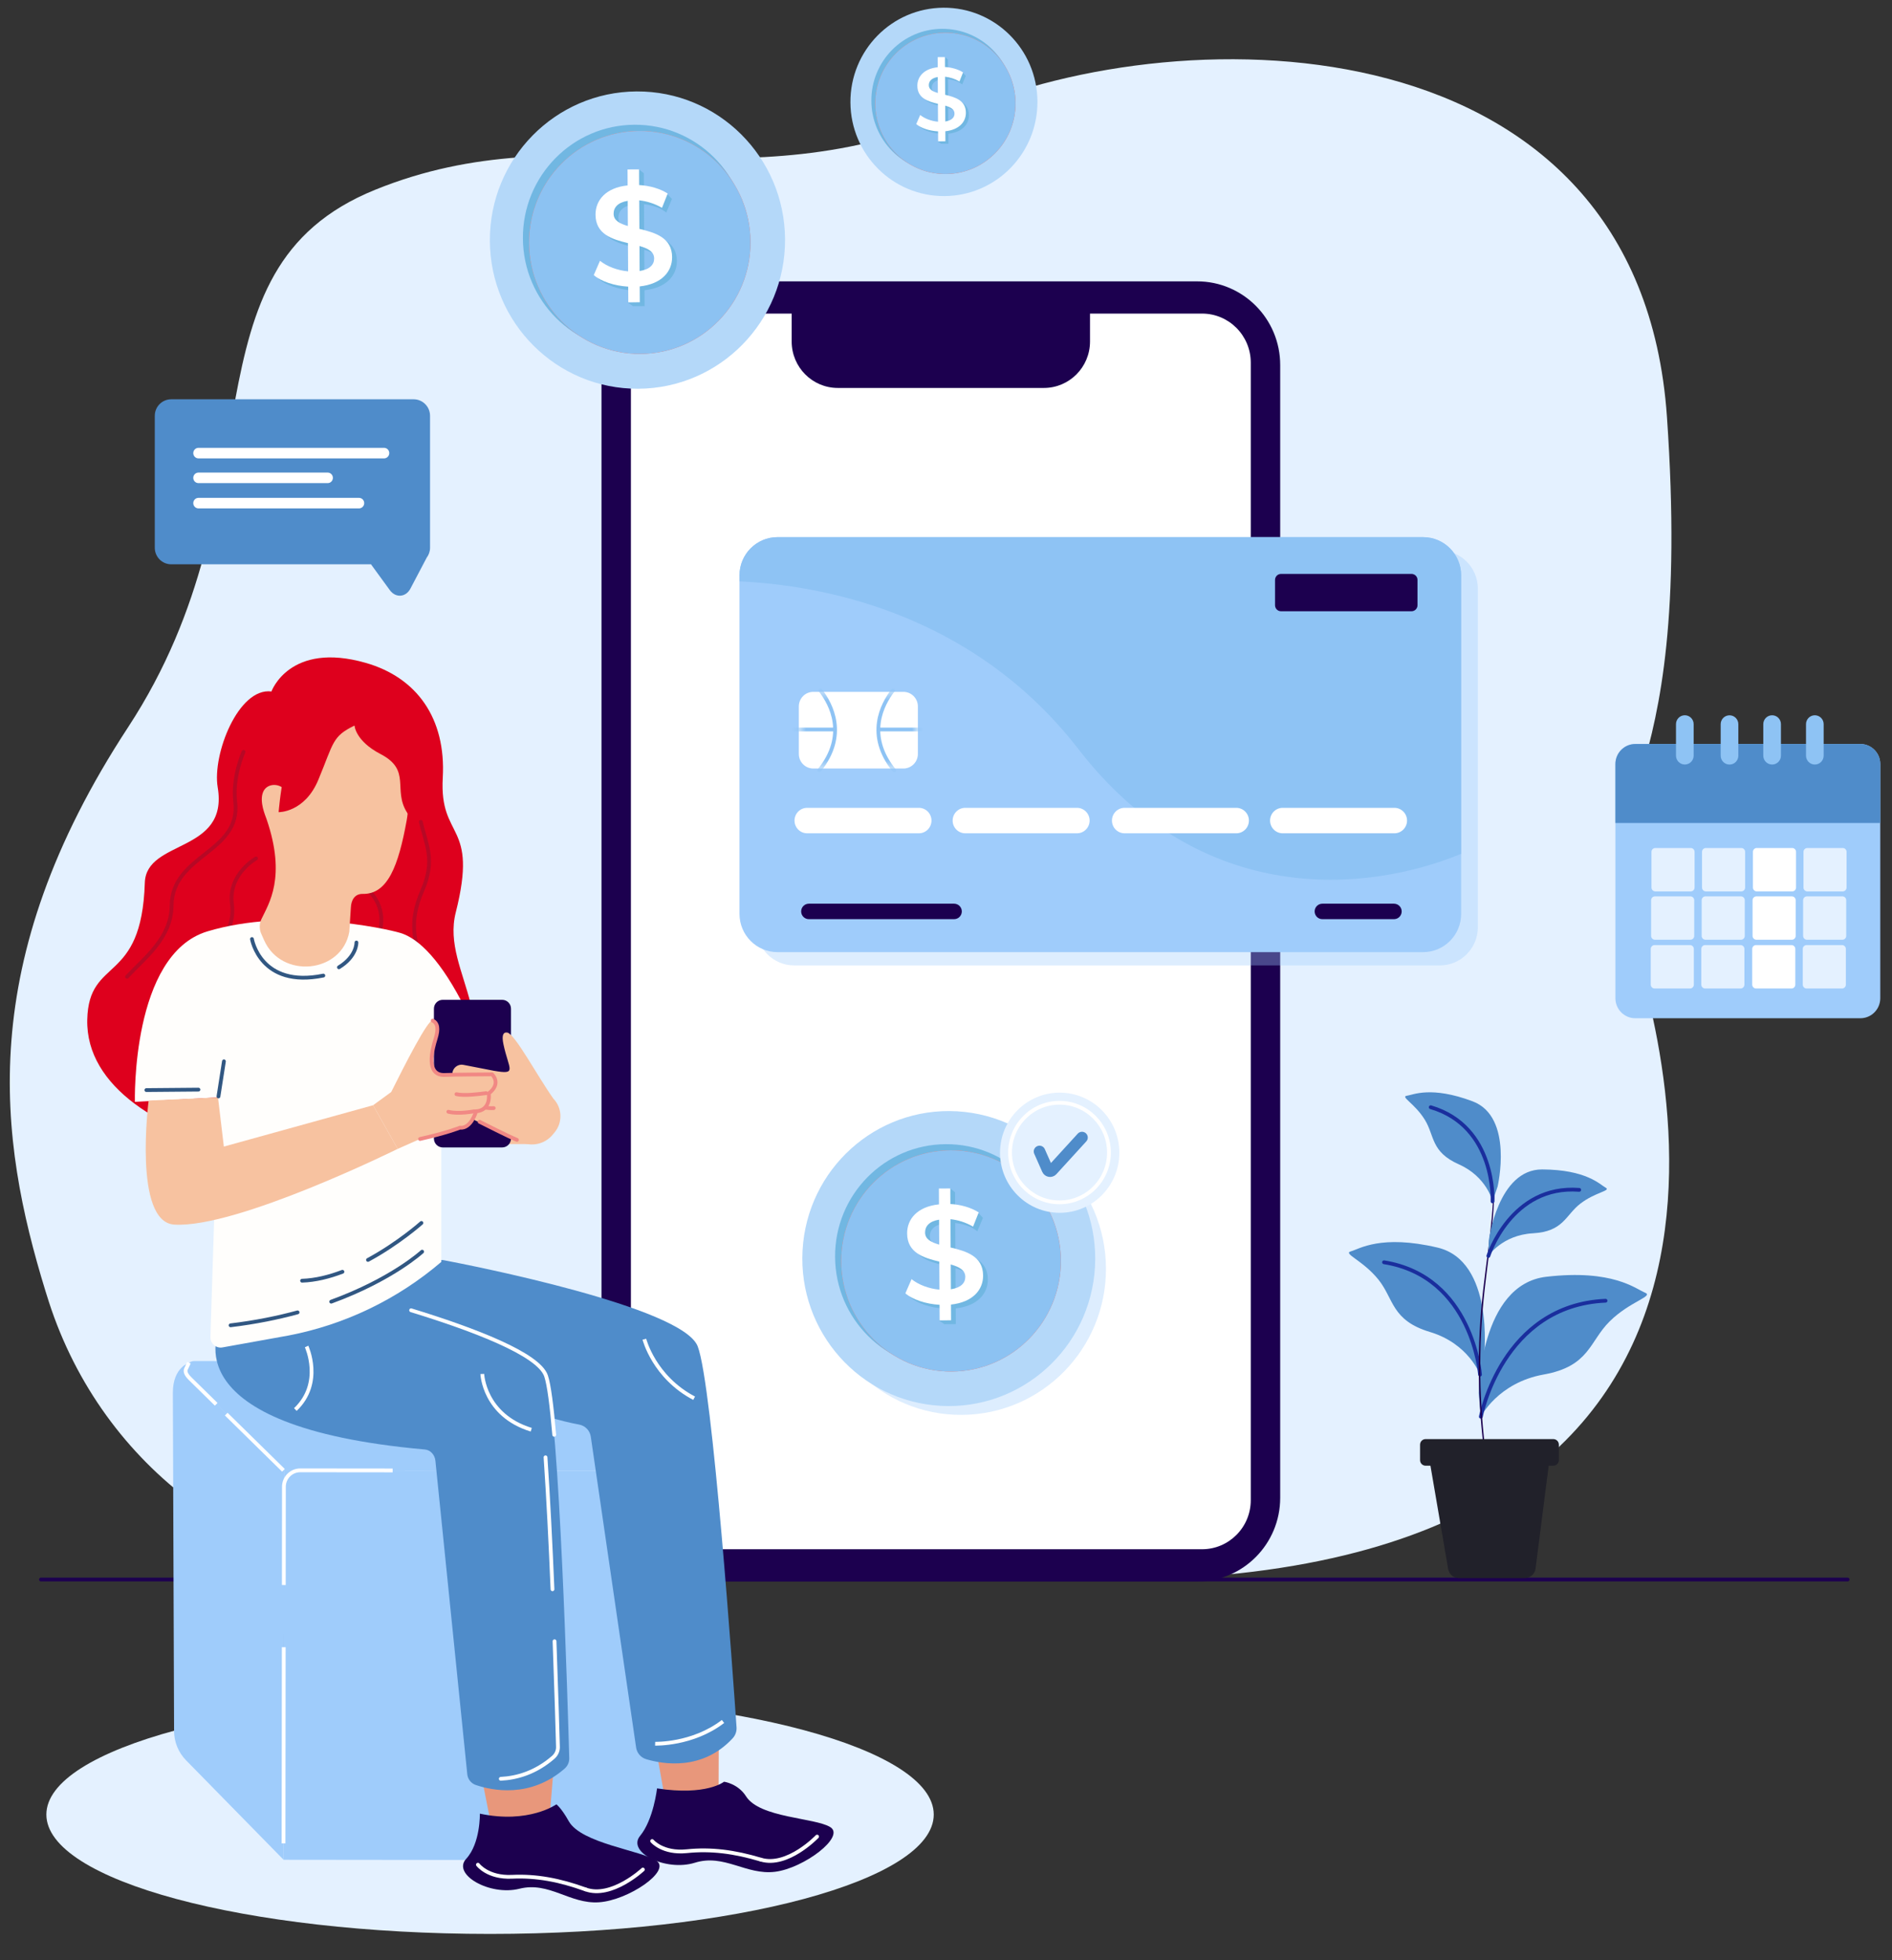 <svg width="250" height="259" viewBox="0 0 250 259" fill="none" xmlns="http://www.w3.org/2000/svg">
<rect x="0" y="0" width="250" height="259" fill="#333333" stroke="none"/>
<path d="M137.907 208.56H55.646C33.472 208.56 13.565 193.974 6.47 172.069C6.31 171.575 6.152 171.073 5.996 170.565C-0.144 150.56 -3.478 127.251 16.928 96.095C37.334 64.938 23.336 35.715 49.573 25.076C75.81 14.437 97.095 27.703 126.976 14.785C156.856 1.867 216.618 2.627 220.261 55.06C223.906 107.493 209.329 105.213 215.16 122.691C220.99 140.169 240.668 213.12 137.907 208.56Z" fill="#E4F1FF"/>
<path d="M64.753 255.556C97.132 255.556 123.38 248.492 123.38 239.779C123.38 231.065 97.132 224.002 64.753 224.002C32.375 224.002 6.127 231.065 6.127 239.779C6.127 248.492 32.375 255.556 64.753 255.556Z" fill="#E4F1FF"/>
<path d="M5.414 208.723H244.13" stroke="#1C004F" stroke-width="0.5" stroke-miterlimit="10" stroke-linecap="round"/>
<path d="M37.462 245.756L86.262 245.809C87.832 245.811 89.106 244.53 89.108 242.948L89.16 194.348L37.517 194.293L37.462 245.756Z" fill="#9FCCFB"/>
<path d="M37.518 194.29L89.136 194.346L72.884 181.3C71.758 180.396 70.355 179.902 68.908 179.9L25.692 179.854C24.617 179.852 24.083 181.153 24.85 181.903L37.518 194.29Z" fill="#9FCCFB"/>
<path d="M23.002 228.753L22.841 184.035C22.845 180.628 25.04 180.07 25.04 180.07L24.642 180.911C24.447 181.343 24.854 181.848 25.193 182.181L37.523 194.292L37.468 245.753L24.589 232.615C23.577 231.582 23.007 230.197 23.002 228.753Z" fill="#9FCCFB"/>
<path d="M51.882 194.308L39.672 194.295C38.482 194.294 37.517 195.264 37.515 196.463L37.501 209.45" stroke="white" stroke-width="0.5" stroke-miterlimit="10"/>
<path d="M37.493 217.664L37.465 243.586" stroke="white" stroke-width="0.5" stroke-miterlimit="10"/>
<path d="M29.894 186.867L37.452 194.291" stroke="white" stroke-width="0.5" stroke-miterlimit="10"/>
<path d="M24.968 180.07L24.57 180.911C24.375 181.343 24.783 181.848 25.121 182.181L28.568 185.567" stroke="white" stroke-width="0.5" stroke-miterlimit="10"/>
<path d="M158.183 208.98H90.453C84.391 208.98 79.478 204.03 79.478 197.924V48.235C79.478 42.129 84.391 37.18 90.453 37.18H158.183C164.245 37.18 169.159 42.129 169.159 48.235V197.924C169.159 204.03 164.245 208.98 158.183 208.98Z" fill="#1C004F"/>
<path d="M158.832 204.721H89.805C86.249 204.721 83.365 201.817 83.365 198.234V47.924C83.365 44.342 86.249 41.438 89.805 41.438H158.832C162.388 41.438 165.271 44.342 165.271 47.924V198.234C165.271 201.817 162.389 204.721 158.832 204.721Z" fill="white"/>
<path d="M137.936 51.264H110.7C107.336 51.264 104.608 48.517 104.608 45.128V39.636C104.608 39.456 104.753 39.31 104.932 39.31H144.029V45.128C144.028 48.517 141.301 51.264 137.936 51.264Z" fill="#1C004F"/>
<path d="M103.732 31.613C103.794 42.462 95.114 51.308 84.343 51.371C73.572 51.433 64.79 42.689 64.729 31.84C64.667 20.99 73.347 12.145 84.118 12.082C94.888 12.02 103.67 20.764 103.732 31.613Z" fill="#B4D8F9"/>
<path d="M98.745 31.331C98.792 39.579 92.193 46.303 84.005 46.35C75.817 46.398 69.141 39.75 69.094 31.503C69.047 23.255 75.646 16.53 83.834 16.483C92.022 16.436 98.698 23.082 98.745 31.331Z" fill="#71B7E2"/>
<path d="M99.167 31.952C99.213 40.088 92.703 46.723 84.625 46.77C76.546 46.817 69.961 40.259 69.914 32.121C69.868 23.984 76.378 17.35 84.456 17.303C92.534 17.257 99.12 23.815 99.167 31.952Z" fill="#FF725E"/>
<path d="M99.167 31.952C99.213 40.088 92.703 46.723 84.625 46.77C76.546 46.817 69.961 40.259 69.914 32.121C69.868 23.984 76.378 17.35 84.456 17.303C92.534 17.257 99.12 23.815 99.167 31.952Z" fill="#8CC2F2"/>
<path d="M85.116 30.755L85.095 26.985C85.1 26.985 85.107 26.985 85.113 26.985C85.763 27.057 86.437 27.228 87.105 27.496C87.663 27.783 88.04 28.083 88.04 28.083L88.089 27.966L88.658 26.606L88.789 26.293L88.118 25.591L87.798 25.739C86.978 25.331 86.044 25.013 85.083 24.966L85.071 22.893L84.428 22.377L84.431 22.897L83.551 22.902L83.564 25.013C80.673 25.309 79.31 26.98 79.321 28.885C79.336 31.48 81.547 32.14 83.607 32.632L83.628 36.367C82.218 36.244 80.825 35.711 79.912 34.969L79.089 36.86C80.058 37.695 81.823 38.282 83.64 38.384L83.649 39.949L82.926 39.966L83.652 40.457L85.172 40.448L85.16 38.356C88.069 38.04 89.45 36.389 89.439 34.484C89.424 31.887 87.177 31.247 85.116 30.755ZM83.593 30.371C82.516 30.06 81.716 29.654 81.711 28.757C81.707 27.936 82.259 27.26 83.574 27.047L83.593 30.371ZM85.148 36.32L85.129 33.014C86.243 33.325 87.061 33.75 87.067 34.665C87.071 35.468 86.5 36.107 85.148 36.32Z" fill="#71B7E2"/>
<path d="M84.528 37.848L84.54 39.941L83.019 39.949L83.008 37.876C81.19 37.774 79.425 37.187 78.456 36.352L79.28 34.461C80.193 35.203 81.586 35.736 82.997 35.859L82.975 32.123C80.915 31.631 78.704 30.971 78.689 28.375C78.678 26.469 80.041 24.799 82.932 24.502L82.92 22.392L84.441 22.383L84.452 24.456C85.825 24.523 87.218 24.926 88.224 25.574L87.474 27.464C86.488 26.891 85.447 26.58 84.464 26.473L84.485 30.246C86.547 30.739 88.794 31.379 88.809 33.975C88.819 35.881 87.437 37.533 84.528 37.848ZM82.961 29.863L82.942 26.539C81.627 26.752 81.075 27.427 81.08 28.249C81.084 29.145 81.884 29.552 82.961 29.863ZM86.435 34.158C86.43 33.242 85.612 32.818 84.498 32.507L84.516 35.813C85.869 35.6 86.44 34.961 86.435 34.158Z" fill="white"/>
<path d="M137.082 13.394C137.121 20.267 131.621 25.871 124.798 25.911C117.974 25.951 112.411 20.411 112.371 13.537C112.332 6.664 117.831 1.06 124.656 1.02C131.479 0.981 137.042 6.52 137.082 13.394Z" fill="#B4D8F9"/>
<path d="M133.923 13.216C133.953 18.441 129.772 22.701 124.585 22.731C119.397 22.761 115.168 18.55 115.138 13.325C115.108 8.099 119.289 3.839 124.477 3.809C129.663 3.779 133.892 7.99 133.923 13.216Z" fill="#71B7E2"/>
<path d="M134.189 13.609C134.219 18.764 130.094 22.967 124.976 22.997C119.858 23.026 115.686 18.871 115.656 13.716C115.627 8.561 119.752 4.358 124.869 4.328C129.988 4.299 134.16 8.453 134.189 13.609Z" fill="#FF725E"/>
<path d="M134.189 13.609C134.219 18.764 130.094 22.967 124.976 22.997C119.858 23.026 115.686 18.871 115.656 13.716C115.627 8.561 119.752 4.358 124.869 4.328C129.988 4.299 134.16 8.453 134.189 13.609Z" fill="#8CC2F2"/>
<path d="M125.288 12.85L125.274 10.462C125.278 10.462 125.282 10.462 125.286 10.462C125.698 10.508 126.125 10.616 126.548 10.786C126.902 10.968 127.141 11.158 127.141 11.158L127.172 11.084L127.533 10.222L127.616 10.024L127.191 9.579L126.988 9.672C126.469 9.414 125.877 9.212 125.268 9.183L125.261 7.87L124.853 7.543L124.855 7.872L124.298 7.876L124.306 9.212C122.474 9.4 121.611 10.459 121.618 11.665C121.627 13.31 123.027 13.728 124.333 14.04L124.346 16.406C123.453 16.329 122.57 15.991 121.992 15.521L121.471 16.719C122.085 17.248 123.203 17.62 124.354 17.684L124.36 18.676L123.901 18.686L124.362 18.998L125.325 18.992L125.317 17.668C127.16 17.468 128.035 16.421 128.028 15.214C128.017 13.568 126.594 13.162 125.288 12.85ZM124.324 12.607C123.641 12.411 123.135 12.153 123.131 11.585C123.128 11.065 123.478 10.637 124.311 10.502L124.324 12.607ZM125.308 16.376L125.296 14.282C126.002 14.479 126.521 14.749 126.524 15.328C126.526 15.837 126.165 16.241 125.308 16.376Z" fill="#71B7E2"/>
<path d="M124.915 17.344L124.922 18.669L123.959 18.675L123.951 17.361C122.8 17.297 121.681 16.925 121.067 16.396L121.589 15.198C122.168 15.668 123.051 16.006 123.944 16.083L123.931 13.717C122.625 13.405 121.225 12.986 121.215 11.342C121.208 10.135 122.071 9.076 123.903 8.888L123.895 7.551L124.858 7.545L124.865 8.858C125.735 8.901 126.617 9.156 127.255 9.566L126.78 10.764C126.155 10.4 125.496 10.203 124.873 10.136L124.887 12.526C126.192 12.838 127.617 13.244 127.626 14.889C127.633 16.097 126.758 17.144 124.915 17.344ZM123.922 12.285L123.91 10.178C123.077 10.313 122.727 10.741 122.73 11.262C122.733 11.83 123.24 12.088 123.922 12.285ZM126.123 15.006C126.12 14.426 125.601 14.157 124.895 13.96L124.907 16.055C125.764 15.919 126.126 15.515 126.123 15.006Z" fill="white"/>
<path d="M216.081 134.554H245.821C247.273 134.554 248.45 133.369 248.45 131.906V100.961C248.45 99.499 247.273 98.312 245.821 98.312H216.081C214.629 98.312 213.452 99.498 213.452 100.961V131.906C213.452 133.369 214.629 134.554 216.081 134.554Z" fill="#9FCCFB"/>
<path d="M245.82 98.314H216.08C214.628 98.314 213.451 99.5 213.451 100.963V108.75H248.449V100.963C248.449 99.5 247.272 98.314 245.82 98.314Z" fill="#4F8CCA"/>
<path d="M238.813 117.794H243.49C243.771 117.794 243.999 117.564 243.999 117.28V112.57C243.999 112.286 243.771 112.057 243.49 112.057H238.813C238.532 112.057 238.304 112.287 238.304 112.57V117.28C238.303 117.564 238.532 117.794 238.813 117.794Z" fill="#E4F1FF"/>
<path d="M232.134 117.794H236.81C237.092 117.794 237.32 117.564 237.32 117.28V112.57C237.32 112.286 237.091 112.057 236.81 112.057H232.134C231.852 112.057 231.624 112.287 231.624 112.57V117.28C231.624 117.564 231.852 117.794 232.134 117.794Z" fill="white"/>
<path d="M222.624 101.026C221.981 101.026 221.458 100.5 221.458 99.851V95.691C221.458 95.041 221.981 94.516 222.624 94.516C223.268 94.516 223.791 95.041 223.791 95.691V99.851C223.791 100.5 223.269 101.026 222.624 101.026Z" fill="#8EC3F4"/>
<path d="M228.53 101.032C227.886 101.032 227.363 100.506 227.363 99.857V95.697C227.363 95.047 227.886 94.522 228.53 94.522C229.174 94.522 229.696 95.047 229.696 95.697V99.857C229.696 100.506 229.174 101.032 228.53 101.032Z" fill="#8EC3F4"/>
<path d="M234.16 101.028C233.516 101.028 232.993 100.502 232.993 99.853V95.692C232.993 95.043 233.516 94.518 234.16 94.518C234.803 94.518 235.326 95.043 235.326 95.692V99.853C235.326 100.502 234.804 101.028 234.16 101.028Z" fill="#8EC3F4"/>
<path d="M225.407 117.794H230.083C230.365 117.794 230.593 117.564 230.593 117.28V112.57C230.593 112.286 230.365 112.057 230.083 112.057H225.407C225.125 112.057 224.897 112.287 224.897 112.57V117.28C224.897 117.564 225.125 117.794 225.407 117.794Z" fill="#E4F1FF"/>
<path d="M218.727 117.794H223.404C223.685 117.794 223.913 117.564 223.913 117.28V112.57C223.913 112.286 223.685 112.057 223.404 112.057H218.727C218.446 112.057 218.218 112.287 218.218 112.57V117.28C218.218 117.564 218.446 117.794 218.727 117.794Z" fill="#E4F1FF"/>
<path d="M238.766 124.182H243.442C243.723 124.182 243.951 123.952 243.951 123.669V118.959C243.951 118.675 243.723 118.445 243.442 118.445H238.766C238.484 118.445 238.256 118.676 238.256 118.959V123.669C238.256 123.952 238.484 124.182 238.766 124.182Z" fill="#E4F1FF"/>
<path d="M232.086 124.182H236.762C237.044 124.182 237.272 123.952 237.272 123.669V118.959C237.272 118.675 237.043 118.445 236.762 118.445H232.086C231.804 118.445 231.576 118.676 231.576 118.959V123.669C231.576 123.952 231.805 124.182 232.086 124.182Z" fill="white"/>
<path d="M225.359 124.182H230.036C230.317 124.182 230.545 123.952 230.545 123.669V118.959C230.545 118.675 230.317 118.445 230.036 118.445H225.359C225.078 118.445 224.85 118.676 224.85 118.959V123.669C224.849 123.952 225.078 124.182 225.359 124.182Z" fill="#E4F1FF"/>
<path d="M218.68 124.182H223.356C223.638 124.182 223.866 123.952 223.866 123.669V118.959C223.866 118.675 223.637 118.445 223.356 118.445H218.68C218.398 118.445 218.17 118.676 218.17 118.959V123.669C218.17 123.952 218.398 124.182 218.68 124.182Z" fill="#E4F1FF"/>
<path d="M238.718 130.622H243.394C243.676 130.622 243.904 130.392 243.904 130.108V125.398C243.904 125.114 243.675 124.885 243.394 124.885H238.718C238.436 124.885 238.208 125.115 238.208 125.398V130.108C238.208 130.392 238.436 130.622 238.718 130.622Z" fill="#E4F1FF"/>
<path d="M232.038 130.622H236.714C236.996 130.622 237.224 130.392 237.224 130.108V125.398C237.224 125.114 236.995 124.885 236.714 124.885H232.038C231.756 124.885 231.528 125.115 231.528 125.398V130.108C231.528 130.392 231.757 130.622 232.038 130.622Z" fill="white"/>
<path d="M225.312 130.622H229.989C230.27 130.622 230.498 130.392 230.498 130.108V125.398C230.498 125.114 230.27 124.885 229.989 124.885H225.312C225.031 124.885 224.803 125.115 224.803 125.398V130.108C224.802 130.392 225.031 130.622 225.312 130.622Z" fill="#E4F1FF"/>
<path d="M218.632 130.622H223.308C223.59 130.622 223.818 130.392 223.818 130.108V125.398C223.818 125.114 223.589 124.885 223.308 124.885H218.632C218.35 124.885 218.122 125.115 218.122 125.398V130.108C218.122 130.392 218.35 130.622 218.632 130.622Z" fill="#E4F1FF"/>
<path d="M239.803 101.028C239.159 101.028 238.637 100.502 238.637 99.853V95.692C238.637 95.043 239.159 94.518 239.803 94.518C240.447 94.518 240.97 95.043 240.97 95.692V99.853C240.97 100.502 240.447 101.028 239.803 101.028Z" fill="#8EC3F4"/>
<path opacity="0.35" d="M190.259 72.738H104.94C102.168 72.738 99.921 75.002 99.921 77.794V78.584V122.518C99.921 125.311 102.168 127.574 104.94 127.574H190.258C193.03 127.574 195.278 125.311 195.278 122.518V114.587V77.794C195.278 75.002 193.03 72.738 190.259 72.738Z" fill="#9FCCFB"/>
<path d="M188.049 125.817H102.731C99.959 125.817 97.712 123.553 97.712 120.761V76.037C97.712 73.244 99.959 70.981 102.731 70.981H188.049C190.821 70.981 193.069 73.244 193.069 76.037V120.761C193.069 123.554 190.821 125.817 188.049 125.817Z" fill="#9FCCFB"/>
<path d="M193.069 76.037C193.069 73.244 190.821 70.981 188.049 70.981H102.731C99.959 70.981 97.712 73.244 97.712 76.037V76.826C108.154 77.303 128.393 80.751 142.51 99.007C158.759 120.019 180.595 117.965 193.068 112.829V76.037H193.069Z" fill="#8EC3F4"/>
<path d="M119.373 101.555H107.463C106.408 101.555 105.553 100.693 105.553 99.63V93.348C105.553 92.286 106.408 91.424 107.463 91.424H119.373C120.428 91.424 121.284 92.286 121.284 93.348V99.63C121.284 100.693 120.429 101.555 119.373 101.555Z" fill="white"/>
<path d="M186.512 80.773H169.267C168.83 80.773 168.477 80.417 168.477 79.977V76.634C168.477 76.194 168.83 75.838 169.267 75.838H186.512C186.949 75.838 187.302 76.194 187.302 76.634V79.977C187.302 80.416 186.949 80.773 186.512 80.773Z" fill="#1C004F"/>
<path d="M121.412 110.115H106.654C105.731 110.115 104.983 109.362 104.983 108.433C104.983 107.504 105.731 106.75 106.654 106.75H121.412C122.334 106.75 123.082 107.503 123.082 108.433C123.082 109.362 122.334 110.115 121.412 110.115Z" fill="white"/>
<path d="M142.306 110.115H127.548C126.626 110.115 125.878 109.362 125.878 108.433C125.878 107.504 126.626 106.75 127.548 106.75H142.306C143.228 106.75 143.976 107.503 143.976 108.433C143.976 109.362 143.228 110.115 142.306 110.115Z" fill="white"/>
<path d="M163.356 110.115H148.598C147.676 110.115 146.928 109.362 146.928 108.433C146.928 107.504 147.676 106.75 148.598 106.75H163.356C164.278 106.75 165.026 107.503 165.026 108.433C165.026 109.362 164.278 110.115 163.356 110.115Z" fill="white"/>
<path d="M184.248 110.115H169.491C168.568 110.115 167.82 109.362 167.82 108.433C167.82 107.504 168.568 106.75 169.491 106.75H184.248C185.171 106.75 185.919 107.503 185.919 108.433C185.919 109.362 185.171 110.115 184.248 110.115Z" fill="white"/>
<path d="M126.073 121.461H106.876C106.315 121.461 105.861 121.003 105.861 120.439C105.861 119.874 106.316 119.416 106.876 119.416H126.073C126.634 119.416 127.089 119.874 127.089 120.439C127.089 121.003 126.634 121.461 126.073 121.461Z" fill="#1C004F"/>
<path d="M184.197 121.461H174.725C174.164 121.461 173.71 121.003 173.71 120.439C173.71 119.874 174.165 119.416 174.725 119.416H184.197C184.758 119.416 185.212 119.874 185.212 120.439C185.212 121.003 184.758 121.461 184.197 121.461Z" fill="#1C004F"/>
<mask id="mask0_2323_2584" style="mask-type:luminance" maskUnits="userSpaceOnUse" x="105" y="91" width="17" height="11">
<path d="M119.373 101.555H107.463C106.408 101.555 105.553 100.693 105.553 99.63V93.348C105.553 92.286 106.408 91.424 107.463 91.424H119.373C120.428 91.424 121.284 92.286 121.284 93.348V99.63C121.284 100.693 120.429 101.555 119.373 101.555Z" fill="white"/>
</mask>
<g mask="url(#mask0_2323_2584)">
<path d="M108.423 91.25C109.817 93.054 112.025 97.148 108.236 101.821" stroke="#8EC3F4" stroke-width="0.5" stroke-miterlimit="10" stroke-linecap="round"/>
</g>
<mask id="mask1_2323_2584" style="mask-type:luminance" maskUnits="userSpaceOnUse" x="105" y="91" width="17" height="11">
<path d="M119.373 101.555H107.463C106.408 101.555 105.553 100.693 105.553 99.63V93.348C105.553 92.286 106.408 91.424 107.463 91.424H119.373C120.428 91.424 121.284 92.286 121.284 93.348V99.63C121.284 100.693 120.429 101.555 119.373 101.555Z" fill="white"/>
</mask>
<g mask="url(#mask1_2323_2584)">
<path d="M104.539 96.397H110.31" stroke="#8EC3F4" stroke-width="0.5" stroke-miterlimit="10"/>
</g>
<mask id="mask2_2323_2584" style="mask-type:luminance" maskUnits="userSpaceOnUse" x="105" y="91" width="17" height="11">
<path d="M119.373 101.555H107.463C106.408 101.555 105.553 100.693 105.553 99.63V93.348C105.553 92.286 106.408 91.424 107.463 91.424H119.373C120.428 91.424 121.284 92.286 121.284 93.348V99.63C121.284 100.693 120.429 101.555 119.373 101.555Z" fill="white"/>
</mask>
<g mask="url(#mask2_2323_2584)">
<path d="M117.979 91.25C116.586 93.054 114.377 97.148 118.166 101.821" stroke="#8EC3F4" stroke-width="0.5" stroke-miterlimit="10" stroke-linecap="round"/>
</g>
<mask id="mask3_2323_2584" style="mask-type:luminance" maskUnits="userSpaceOnUse" x="105" y="91" width="17" height="11">
<path d="M119.373 101.555H107.463C106.408 101.555 105.553 100.693 105.553 99.63V93.348C105.553 92.286 106.408 91.424 107.463 91.424H119.373C120.428 91.424 121.284 92.286 121.284 93.348V99.63C121.284 100.693 120.429 101.555 119.373 101.555Z" fill="white"/>
</mask>
<g mask="url(#mask3_2323_2584)">
<path d="M121.863 96.397H116.091" stroke="#8EC3F4" stroke-width="0.5" stroke-miterlimit="10"/>
</g>
<path d="M195.391 184.099C195.391 184.099 195.501 169.746 204.31 168.718C213.118 167.691 216.153 170.326 217.36 170.813C218.565 171.3 215.389 171.954 212.702 174.601C210.016 177.249 210.043 180.551 203.985 181.631C197.926 182.711 195.672 187.206 195.672 187.206L195.391 184.099Z" fill="#4F8CCA"/>
<path d="M195.671 187.206C195.671 187.206 198.495 172.482 212.15 171.883" stroke="#1A2E9D" stroke-width="0.5" stroke-miterlimit="10" stroke-linecap="round"/>
<path d="M196.113 178.998C196.113 178.998 197.432 166.623 189.945 164.858C182.458 163.092 179.584 165.059 178.497 165.358C177.41 165.657 180.082 166.538 182.136 169.087C184.189 171.637 183.84 174.478 188.953 176.014C194.065 177.549 195.565 181.647 195.565 181.647L196.113 178.998Z" fill="#4F8CCA"/>
<path d="M195.565 181.647C195.565 181.647 194.582 168.681 182.879 166.801" stroke="#1A2E9D" stroke-width="0.5" stroke-miterlimit="10" stroke-linecap="round"/>
<path d="M196.929 150.721C196.932 150.72 196.943 150.768 196.961 150.863C196.98 150.968 197.006 151.108 197.037 151.284C197.07 151.474 197.108 151.703 197.154 151.972C197.187 152.247 197.226 152.563 197.268 152.917C197.423 154.339 197.539 156.417 197.395 158.975C197.274 161.534 196.895 164.561 196.472 167.914C196.043 171.266 195.676 174.966 195.616 178.864C195.444 186.669 196.389 193.709 197.403 198.709C197.895 201.217 198.429 203.216 198.781 204.601C198.97 205.28 199.118 205.812 199.222 206.186C199.268 206.36 199.304 206.497 199.331 206.599C199.355 206.693 199.366 206.742 199.362 206.742C199.362 206.742 198.313 203.75 197.265 198.738C196.213 193.737 195.243 186.683 195.415 178.86C195.476 174.954 195.849 171.242 196.289 167.89C196.722 164.537 197.115 161.518 197.253 158.967C197.415 156.417 197.32 154.346 197.19 152.925C197.154 152.572 197.122 152.256 197.094 151.98C197.056 151.711 197.024 151.481 196.996 151.292C196.973 151.113 196.954 150.973 196.94 150.867C196.93 150.771 196.926 150.721 196.929 150.721Z" fill="#1C004F"/>
<path d="M205.251 193.682H188.371C187.967 193.682 187.641 193.352 187.641 192.947V190.901C187.641 190.495 187.968 190.166 188.371 190.166H205.251C205.654 190.166 205.981 190.495 205.981 190.901V192.947C205.981 193.352 205.654 193.682 205.251 193.682Z" fill="#21212A"/>
<path d="M201.471 208.54H192.774C192.072 208.54 191.471 208.031 191.352 207.333L188.915 193.115H204.708L202.902 207.272C202.81 207.996 202.197 208.54 201.471 208.54Z" fill="#21212A"/>
<path d="M196.725 163.906C196.725 163.906 197.922 154.507 203.776 154.533C209.63 154.56 211.413 156.529 212.166 156.944C212.918 157.359 210.785 157.535 208.816 159.057C206.847 160.579 206.607 162.746 202.551 162.971C198.495 163.198 196.665 165.965 196.665 165.965L196.725 163.906Z" fill="#4F8CCA"/>
<path d="M196.665 165.966C196.665 165.966 199.67 156.539 208.668 157.232" stroke="#1A2E9D" stroke-width="0.5" stroke-miterlimit="10" stroke-linecap="round"/>
<path d="M197.885 156.803C197.885 156.803 200.058 147.582 194.571 145.527C189.084 143.471 186.726 144.679 185.877 144.8C185.027 144.921 186.962 145.844 188.27 147.968C189.579 150.092 189.046 152.205 192.761 153.858C196.477 155.511 197.22 158.751 197.22 158.751L197.885 156.803Z" fill="#4F8CCA"/>
<path d="M197.219 158.751C197.219 158.751 197.71 148.862 189.049 146.312" stroke="#1A2E9D" stroke-width="0.5" stroke-miterlimit="10" stroke-linecap="round"/>
<path d="M56.824 54.948C56.824 53.74 55.853 52.762 54.654 52.762H22.623C21.425 52.762 20.453 53.74 20.453 54.948V72.382C20.453 73.59 21.425 74.569 22.623 74.569H49.022L51.506 77.979C52.28 79.042 53.619 78.944 54.232 77.779L56.379 73.695C56.655 73.328 56.824 72.877 56.824 72.382V54.948Z" fill="#4F8CCA"/>
<path d="M50.744 60.574H26.231C25.848 60.574 25.538 60.261 25.538 59.876C25.538 59.49 25.848 59.178 26.231 59.178H50.744C51.127 59.178 51.437 59.49 51.437 59.876C51.437 60.261 51.127 60.574 50.744 60.574Z" fill="white"/>
<path d="M43.294 63.843H26.231C25.848 63.843 25.538 63.531 25.538 63.145C25.538 62.76 25.848 62.447 26.231 62.447H43.294C43.677 62.447 43.987 62.76 43.987 63.145C43.987 63.531 43.677 63.843 43.294 63.843Z" fill="white"/>
<path d="M47.433 67.183H26.231C25.848 67.183 25.538 66.871 25.538 66.485C25.538 66.1 25.848 65.787 26.231 65.787H47.433C47.816 65.787 48.126 66.1 48.126 66.485C48.127 66.871 47.816 67.183 47.433 67.183Z" fill="white"/>
<g opacity="0.35">
<path d="M146.136 167.562C146.197 178.218 137.67 186.906 127.091 186.968C116.511 187.03 107.886 178.441 107.826 167.784C107.765 157.127 116.291 148.439 126.87 148.377C137.449 148.317 146.075 156.905 146.136 167.562Z" fill="#9FCCFB"/>
</g>
<path d="M144.686 167.388C145.277 156.64 137.106 147.444 126.436 146.849C115.765 146.254 106.637 154.484 106.046 165.232C105.455 175.98 113.625 185.176 124.296 185.771C134.966 186.366 144.095 178.136 144.686 167.388Z" fill="#B4D8F9"/>
<path d="M139.762 165.925C139.809 174.108 133.262 180.78 125.138 180.827C117.014 180.874 110.391 174.279 110.344 166.096C110.297 157.912 116.844 151.241 124.968 151.194C133.093 151.146 139.716 157.741 139.762 165.925Z" fill="#71B7E2"/>
<path d="M140.181 166.539C140.227 174.613 133.768 181.195 125.753 181.241C117.738 181.287 111.203 174.781 111.157 166.708C111.111 158.634 117.571 152.052 125.586 152.006C133.6 151.96 140.134 158.466 140.181 166.539Z" fill="#FF725E"/>
<path d="M140.181 166.539C140.227 174.613 133.768 181.195 125.753 181.241C117.738 181.287 111.203 174.781 111.157 166.708C111.111 158.634 117.571 152.052 125.586 152.006C133.6 151.96 140.134 158.466 140.181 166.539Z" fill="#8CC2F2"/>
<path d="M126.24 165.353L126.218 161.614C126.224 161.613 126.23 161.614 126.236 161.614C126.882 161.685 127.551 161.854 128.212 162.121C128.766 162.405 129.14 162.702 129.14 162.702L129.189 162.586L129.753 161.237L129.883 160.927L129.218 160.231L128.9 160.377C128.086 159.972 127.16 159.656 126.207 159.61L126.195 157.553L125.556 157.041L125.56 157.557L124.687 157.562L124.7 159.656C121.832 159.95 120.48 161.607 120.49 163.497C120.505 166.073 122.698 166.727 124.742 167.215L124.764 170.921C123.365 170.799 121.982 170.27 121.076 169.534L120.26 171.41C121.221 172.239 122.972 172.821 124.775 172.922L124.784 174.474L124.066 174.491L124.787 174.978L126.295 174.969L126.284 172.894C129.17 172.581 130.54 170.942 130.529 169.052C130.514 166.477 128.284 165.841 126.24 165.353ZM124.729 164.973C123.661 164.664 122.867 164.261 122.862 163.372C122.858 162.557 123.405 161.886 124.711 161.675L124.729 164.973ZM126.219 161.61C126.218 161.61 126.218 161.61 126.219 161.61V161.61ZM126.271 170.875L126.253 167.595C127.358 167.904 128.17 168.325 128.175 169.233C128.18 170.029 127.613 170.663 126.271 170.875Z" fill="#71B7E2"/>
<path d="M125.656 172.391L125.668 174.467L124.16 174.476L124.148 172.419C122.344 172.317 120.593 171.735 119.632 170.906L120.449 169.03C121.355 169.766 122.737 170.295 124.137 170.417L124.116 166.711C122.071 166.222 119.878 165.568 119.863 162.992C119.852 161.102 121.204 159.444 124.072 159.15L124.06 157.056L125.568 157.047L125.58 159.104C126.942 159.17 128.324 159.57 129.322 160.213L128.578 162.089C127.6 161.52 126.568 161.211 125.592 161.105L125.613 164.849C127.658 165.337 129.888 165.973 129.903 168.549C129.914 170.439 128.543 172.078 125.656 172.391ZM124.103 164.469L124.084 161.17C122.779 161.381 122.231 162.052 122.235 162.868C122.241 163.757 123.034 164.16 124.103 164.469ZM127.549 168.729C127.544 167.821 126.732 167.4 125.626 167.091L125.645 170.371C126.987 170.16 127.554 169.527 127.549 168.729Z" fill="white"/>
<path d="M140.021 160.264C144.374 160.264 147.903 156.709 147.903 152.324C147.903 147.939 144.374 144.385 140.021 144.385C135.668 144.385 132.139 147.939 132.139 152.324C132.139 156.709 135.668 160.264 140.021 160.264Z" fill="#E4F1FF"/>
<path d="M137.357 152.156L138.415 154.546C138.522 154.788 138.841 154.841 139.019 154.646L142.971 150.318" stroke="#4F8CCA" stroke-width="1.524" stroke-miterlimit="10" stroke-linecap="round"/>
<path d="M139.999 158.883C143.607 158.883 146.532 155.937 146.532 152.302C146.532 148.667 143.607 145.721 139.999 145.721C136.39 145.721 133.465 148.667 133.465 152.302C133.465 155.937 136.39 158.883 139.999 158.883Z" stroke="white" stroke-width="0.5" stroke-miterlimit="10"/>
<path d="M35.866 91.374C35.866 91.374 38.255 84.712 48.33 87.595C55.046 89.516 58.949 94.885 58.505 102.77C58.036 111.1 63.263 108.543 60.22 120.581C58.162 128.72 67.938 135.426 59.045 148.21C51.844 158.561 11.12 152.598 11.529 134.739C11.722 126.304 18.715 130.248 19.136 116.645C19.315 110.871 30.235 112.797 28.766 104.04C28.034 99.678 31.501 90.82 35.866 91.374Z" fill="#DE001D"/>
<path d="M48.199 117.293C48.199 117.293 50.969 119.005 50.281 122.741C49.593 126.477 49.288 130.002 52.456 132.729" stroke="#B70825" stroke-width="0.5" stroke-miterlimit="10" stroke-linecap="round"/>
<path d="M55.607 108.604C56.288 111.607 57.575 113.615 55.798 117.691C52.044 126.298 59.544 128.091 55.944 135.973C54.653 138.798 54.132 141.238 53.866 143.366" stroke="#B70825" stroke-width="0.5" stroke-miterlimit="10" stroke-linecap="round"/>
<path d="M57.207 151.176L70.069 151.178L66.126 146.842L57.688 148.127L57.207 151.176Z" fill="#F7C2A0"/>
<path d="M33.834 113.438C33.834 113.438 30.15 115.496 30.644 119.403C31.31 124.672 26.105 125.495 27.4 128.792" stroke="#B70825" stroke-width="0.5" stroke-miterlimit="10" stroke-linecap="round"/>
<path d="M32.179 99.35C32.179 99.35 30.688 102.629 31.079 105.936C31.878 112.715 22.742 112.859 22.674 119.7C22.631 123.976 19.089 126.588 16.789 129.069" stroke="#B70825" stroke-width="0.5" stroke-miterlimit="10" stroke-linecap="round"/>
<path d="M94.979 228.904L94.953 236.807L87.713 236.865L86.566 230.423L94.979 228.904Z" fill="#E8977B"/>
<path d="M73.341 231.381L72.633 240.003L64.807 240.717L63.527 234.233L73.341 231.381Z" fill="#E8977B"/>
<path d="M41.04 173.033C49.36 177.532 66.682 186.446 76.508 188.243C77.316 188.39 77.944 189.026 78.064 189.844L84.051 230.913C84.157 231.648 84.675 232.253 85.382 232.464C87.657 233.141 92.812 234.008 96.802 229.713C97.167 229.321 97.36 228.797 97.323 228.261C96.909 222.202 94.167 183.048 92.192 177.913C90.182 172.684 62.11 167.187 58.689 166.535C58.464 166.492 58.234 166.491 58.008 166.532L41.6 169.477C39.834 169.794 39.458 172.177 41.04 173.033Z" fill="#4F8CCA"/>
<path d="M28.991 175.674C29.03 175.684 22.264 188.524 56.153 191.541C56.9 191.607 57.456 192.271 57.532 193.023L61.744 234.455C61.81 235.111 62.25 235.663 62.87 235.874C64.991 236.594 70.046 237.669 74.592 233.723C74.993 233.374 75.23 232.875 75.216 232.342C75.051 226.291 73.916 187.032 72.154 181.817C70.458 176.8 45.501 170.573 39.913 169.237C39.246 169.077 38.555 169.347 38.164 169.915L28.991 175.674Z" fill="#4F8CCA"/>
<path d="M27.422 123.071C38 119.901 50.819 122.653 52.919 123.287C55.316 124.011 58.313 126.909 61.548 133.428C64.784 139.947 64.784 139.947 64.784 139.947L58.313 141.879V166.748C52.535 171.691 45.584 175.043 38.138 176.476L29.395 178.052C28.547 178.204 27.776 177.531 27.805 176.664L28.806 145.02L17.824 145.603C17.824 145.603 17.314 126.101 27.422 123.071Z" fill="#FFFEFC"/>
<path d="M49.298 146.05L29.579 151.513L28.806 145.02L19.64 145.436C19.64 145.436 17.574 161.478 23.024 161.821C31.278 162.341 52.548 151.816 52.548 151.816L49.298 146.05Z" fill="#F7C2A0"/>
<path d="M46.133 96.032C47.238 95.584 48.841 95.942 49.656 96.792C51.893 99.127 54.682 103.205 53.736 108.414C52.643 114.437 51.225 118.186 47.929 118.124C46.859 118.104 46.393 118.959 46.359 119.97L46.155 123.118C45.181 128.625 37.184 129.422 34.896 124.239L34.521 123.39C34.247 122.768 34.257 122.06 34.548 121.445C35.511 119.41 37.858 115.947 35.23 108.264C35.05 107.738 34.248 105.941 34.759 104.677C35.195 103.598 36.587 103.438 37.473 104.188C37.668 104.353 37.932 104.383 38.427 104.036C40.14 102.836 40.291 98.406 46.133 96.032Z" fill="#F7C2A0"/>
<path d="M46.844 95.875C46.844 95.875 46.937 97.906 50.293 99.649C54.399 101.781 51.873 104.334 53.772 107.351C55.772 110.529 54.035 104.475 54.035 104.475L53.453 97.568C52.293 93.087 50.592 90.157 46.324 91.054C44.034 91.536 41.821 92.404 40.632 93.952C37.502 98.031 36.817 107.323 36.817 107.323C36.817 107.323 40.258 107.391 42.067 103.037C44.113 98.114 43.873 97.322 46.844 95.875Z" fill="#DE001D"/>
<path d="M66.354 151.625H58.503C57.859 151.625 57.336 151.099 57.336 150.449V133.293C57.336 132.644 57.859 132.117 58.503 132.117H66.354C66.999 132.117 67.521 132.644 67.521 133.293V150.449C67.521 151.099 66.999 151.625 66.354 151.625Z" fill="#1C004F"/>
<path d="M73.123 145.182C70.992 142.186 68.016 136.556 67.004 136.441C66.461 136.379 66.284 136.86 66.524 137.997C67.239 141.377 68.395 142.037 65.254 141.494C64.801 141.416 62.497 140.964 61.235 140.715C60.308 140.533 59.495 141.463 59.871 142.336C59.974 142.574 60.142 142.833 60.397 143.113C60.397 143.113 59.655 145.217 61.642 145.739C61.642 145.739 61.875 148.13 63.368 148.237C63.368 148.237 64.958 149.233 68.305 150.627C69.828 151.652 71.873 151.35 73.04 149.928L73.296 149.617C74.368 148.31 74.294 146.4 73.123 145.182Z" fill="#F7C2A0"/>
<path d="M60.745 143.137C61.846 143.484 63.534 144.006 64.586 143.955" stroke="#F18884" stroke-width="0.5" stroke-miterlimit="10" stroke-linecap="round"/>
<path d="M61.907 145.783C61.907 145.783 63.851 146.533 65.236 146.428" stroke="#F18884" stroke-width="0.5" stroke-miterlimit="10" stroke-linecap="round"/>
<path d="M49.298 146.051L51.692 144.304C53.419 140.839 56.602 134.563 57.179 134.866C57.815 135.199 57.984 135.901 57.554 137.277C56.524 140.573 57.032 142.189 58.888 142.047C59.526 141.999 65.013 141.965 65.013 141.965C65.013 141.965 66.326 143.149 64.58 144.489C64.58 144.489 64.949 146.691 62.903 146.858C62.903 146.858 62.262 149.172 60.772 149.016C60.772 149.016 59.034 149.72 55.498 150.508L52.547 151.817L49.298 146.051Z" fill="#F7C2A0"/>
<path d="M64.234 144.451C63.09 144.601 61.337 144.82 60.31 144.587" stroke="#F18884" stroke-width="0.5" stroke-miterlimit="10" stroke-linecap="round"/>
<path d="M62.633 146.855C62.633 146.855 60.59 147.255 59.244 146.91" stroke="#F18884" stroke-width="0.5" stroke-miterlimit="10" stroke-linecap="round"/>
<path d="M57.179 134.865C57.815 135.199 57.984 135.9 57.554 137.276C56.524 140.572 57.032 142.188 58.888 142.046C59.526 141.998 65.013 141.965 65.013 141.965C65.013 141.965 66.326 143.148 64.58 144.488C64.58 144.488 64.95 146.69 62.903 146.858C62.903 146.858 62.262 149.171 60.772 149.016C60.772 149.016 59.034 149.719 55.498 150.508" stroke="#F18884" stroke-width="0.5" stroke-miterlimit="10" stroke-linecap="round"/>
<path d="M63.369 148.236C64.148 148.622 67.014 150.088 68.306 150.627" stroke="#F18884" stroke-width="0.5" stroke-miterlimit="10" stroke-linecap="round"/>
<path d="M95.672 235.443C95.672 235.443 93.356 237.333 86.819 236.323C86.819 236.323 86.358 240.443 84.579 242.596C82.799 244.75 87.957 247.351 91.825 246.144C95.694 244.936 98.584 247.811 102.407 247.343C106.232 246.875 111.747 242.684 109.702 241.434C107.657 240.184 100.389 240.232 98.578 237.371C97.511 235.683 95.672 235.443 95.672 235.443Z" fill="#1C004F"/>
<path d="M100.547 245.741C104.051 246.79 107.966 242.693 107.966 242.693" stroke="white" stroke-width="0.5" stroke-miterlimit="10" stroke-linecap="round"/>
<path d="M86.171 243.281C86.171 243.281 87.562 244.954 90.759 244.623C93.957 244.292 97.043 244.692 100.547 245.741" stroke="white" stroke-width="0.5" stroke-miterlimit="10" stroke-linecap="round"/>
<path d="M73.519 238.43C73.519 238.43 69.877 241.039 63.407 239.662C63.407 239.662 63.494 243.582 61.598 245.631C59.702 247.681 64.706 250.57 68.636 249.582C72.566 248.593 75.292 251.626 79.136 251.374C82.98 251.123 88.719 247.249 86.747 245.886C84.775 244.523 76.799 243.61 75.149 240.651C74.176 238.907 73.519 238.43 73.519 238.43Z" fill="#1C004F"/>
<path d="M77.368 249.672C80.809 250.917 84.945 247.047 84.945 247.047" stroke="white" stroke-width="0.5" stroke-miterlimit="10" stroke-linecap="round"/>
<path d="M63.15 246.406C63.15 246.406 64.446 248.155 67.657 248.004C70.867 247.853 73.927 248.427 77.368 249.671" stroke="white" stroke-width="0.5" stroke-miterlimit="10" stroke-linecap="round"/>
<path d="M73.233 189.601C72.907 185.818 72.546 182.978 72.154 181.819C71.182 178.941 62.556 175.665 54.322 173.143" stroke="white" stroke-width="0.5" stroke-miterlimit="10" stroke-linecap="round"/>
<path d="M73.003 210.009C72.753 204.079 72.444 197.838 72.083 192.574" stroke="white" stroke-width="0.5" stroke-miterlimit="10" stroke-linecap="round"/>
<path d="M66.172 235.056C68.306 234.948 70.77 234.244 73.101 232.221C73.501 231.873 73.739 231.374 73.725 230.841C73.672 228.889 73.518 223.483 73.274 216.879" stroke="white" stroke-width="0.5" stroke-miterlimit="10" stroke-linecap="round"/>
<path d="M63.728 181.561C63.728 181.561 63.94 187.007 70.196 188.929" stroke="white" stroke-width="0.5" stroke-miterlimit="10"/>
<path d="M85.145 176.969C85.145 176.969 86.418 181.988 91.719 184.765" stroke="white" stroke-width="0.5" stroke-miterlimit="10"/>
<path d="M86.566 230.421C86.566 230.421 91.505 230.577 95.535 227.48" stroke="white" stroke-width="0.5" stroke-miterlimit="10"/>
<path d="M33.292 124.088C33.292 124.088 34.405 130.62 42.724 128.916" stroke="#315782" stroke-width="0.5" stroke-miterlimit="10" stroke-linecap="round"/>
<path d="M47.097 124.547C47.097 124.547 47.169 126.367 44.784 127.823" stroke="#315782" stroke-width="0.5" stroke-miterlimit="10" stroke-linecap="round"/>
<path d="M19.342 144.046L26.221 143.986" stroke="#315782" stroke-width="0.5" stroke-miterlimit="10" stroke-linecap="round"/>
<path d="M28.866 144.886L29.589 140.25" stroke="#315782" stroke-width="0.5" stroke-miterlimit="10" stroke-linecap="round"/>
<path d="M39.321 173.42C36.691 174.136 33.741 174.738 30.47 175.131" stroke="#315782" stroke-width="0.5" stroke-miterlimit="10" stroke-linecap="round"/>
<path d="M55.781 165.398C55.781 165.398 51.818 169.066 43.764 172.008" stroke="#315782" stroke-width="0.5" stroke-miterlimit="10" stroke-linecap="round"/>
<path d="M45.248 168.057C43.508 168.721 41.69 169.179 39.914 169.237" stroke="#315782" stroke-width="0.5" stroke-miterlimit="10" stroke-linecap="round"/>
<path d="M55.685 161.604C55.685 161.604 52.668 164.301 48.623 166.49" stroke="#315782" stroke-width="0.5" stroke-miterlimit="10" stroke-linecap="round"/>
<path d="M40.51 177.93C40.51 177.93 42.736 182.735 39.025 186.259" stroke="white" stroke-width="0.5" stroke-miterlimit="10"/>
</svg>
